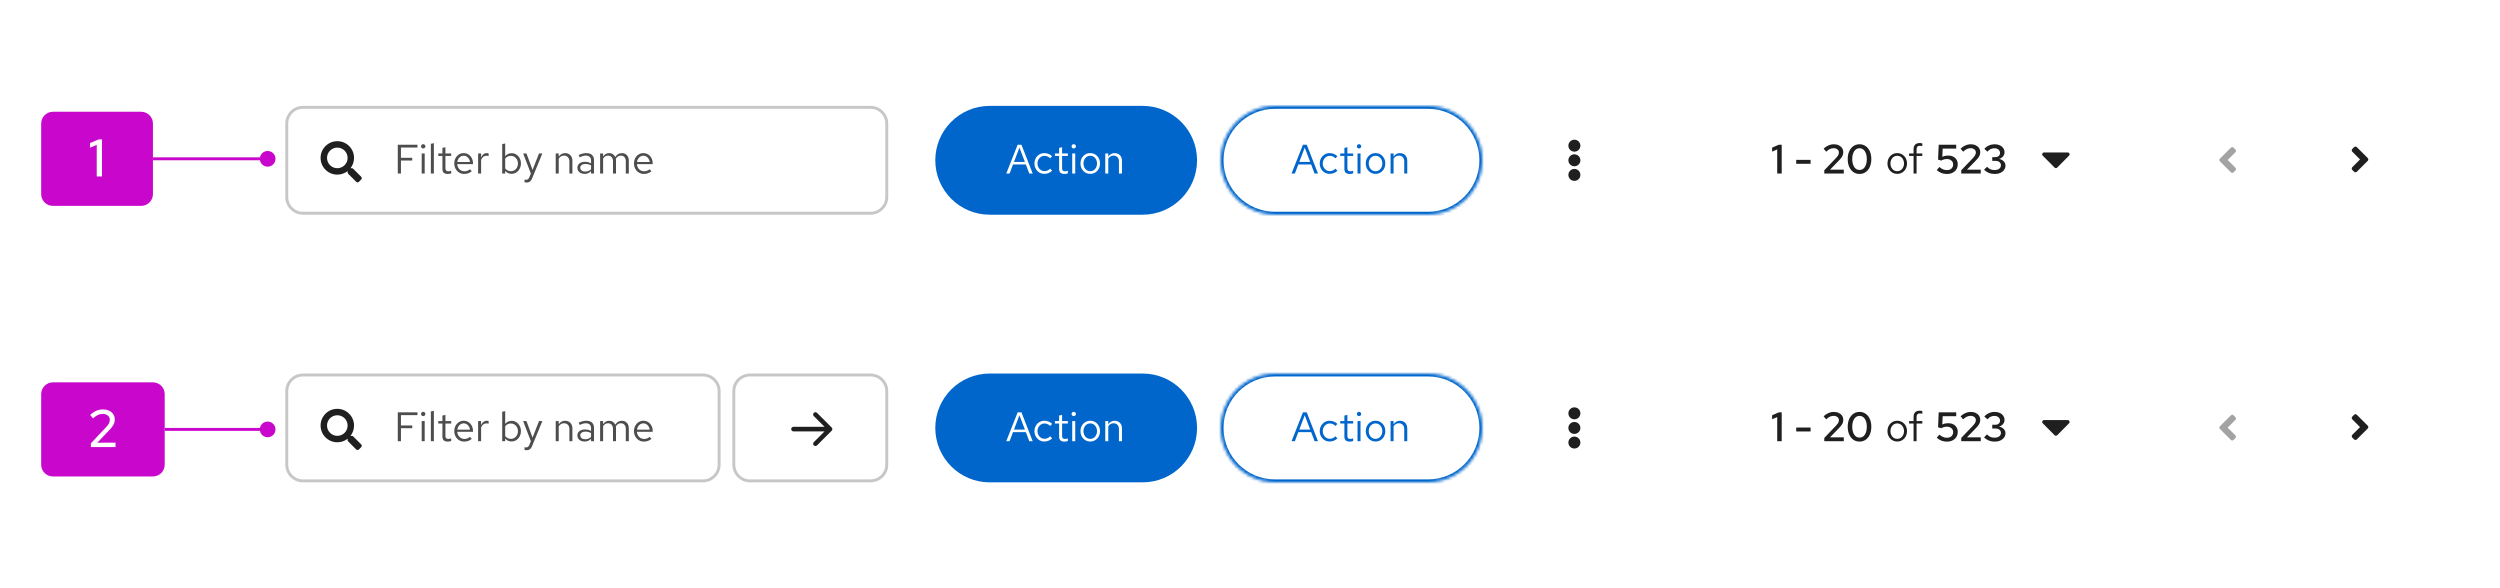 <svg width="850" height="200" viewBox="0 0 850 200" fill="none" xmlns="http://www.w3.org/2000/svg">
<rect width="850" height="200" fill="white"/>
<rect width="756" height="69" transform="translate(81 111)" fill="white"/>
<g clip-path="url(#clip0_126_26354)">
<path d="M97.5 133C97.5 129.962 99.962 127.5 103 127.5H239C242.038 127.5 244.5 129.962 244.5 133V158C244.5 161.038 242.038 163.5 239 163.5H103C99.962 163.5 97.5 161.038 97.5 158V133Z" fill="white"/>
<path d="M97.5 133C97.5 129.962 99.962 127.5 103 127.5H239C242.038 127.5 244.5 129.962 244.5 133V158C244.5 161.038 242.038 163.5 239 163.5H103C99.962 163.5 97.5 161.038 97.5 158V133Z" stroke="#C7C7C7"/>
<path fill-rule="evenodd" clip-rule="evenodd" d="M122.032 152.809L122.806 152.035C123.063 151.778 123.063 151.362 122.809 151.105L120.082 148.379C119.959 148.256 119.793 148.187 119.618 148.187H119.172C119.927 147.222 120.375 146.008 120.375 144.687C120.375 141.546 117.829 139 114.687 139C111.546 139 109 141.546 109 144.687C109 147.829 111.546 150.375 114.687 150.375C116.008 150.375 117.222 149.927 118.187 149.172V149.618C118.187 149.793 118.256 149.959 118.379 150.082L121.105 152.809C121.362 153.066 121.778 153.066 122.032 152.809ZM114.687 148.187C112.754 148.187 111.187 146.623 111.187 144.687C111.187 142.754 112.752 141.187 114.687 141.187C116.621 141.187 118.187 142.752 118.187 144.687C118.187 146.621 116.623 148.187 114.687 148.187Z" fill="#1F1F1F"/>
<path d="M135.246 150V140.2H141.938V141.152H136.324V144.652H140.16V145.59H136.324V150H135.246ZM143.376 150V143.168H144.398V150H143.376ZM143.894 141.474C143.689 141.474 143.511 141.404 143.362 141.264C143.222 141.115 143.152 140.942 143.152 140.746C143.152 140.55 143.222 140.382 143.362 140.242C143.511 140.093 143.689 140.018 143.894 140.018C144.099 140.018 144.272 140.093 144.412 140.242C144.561 140.382 144.636 140.55 144.636 140.746C144.636 140.942 144.561 141.115 144.412 141.264C144.272 141.404 144.099 141.474 143.894 141.474ZM146.493 150V139.892L147.515 139.682V150H146.493ZM152.215 150.14C151.627 150.14 151.179 150 150.871 149.72C150.572 149.431 150.423 149.015 150.423 148.474V144.008H149.009V143.168H150.423V141.292L151.445 141.054V143.168H153.405V144.008H151.445V148.208C151.445 148.572 151.519 148.833 151.669 148.992C151.827 149.151 152.084 149.23 152.439 149.23C152.616 149.23 152.775 149.216 152.915 149.188C153.055 149.16 153.218 149.113 153.405 149.048V149.958C153.218 150.023 153.022 150.07 152.817 150.098C152.611 150.126 152.411 150.14 152.215 150.14ZM157.845 150.14C157.21 150.14 156.636 149.986 156.123 149.678C155.61 149.361 155.204 148.936 154.905 148.404C154.606 147.863 154.457 147.256 154.457 146.584C154.457 145.912 154.597 145.31 154.877 144.778C155.166 144.246 155.554 143.826 156.039 143.518C156.524 143.21 157.066 143.056 157.663 143.056C158.27 143.056 158.806 143.21 159.273 143.518C159.749 143.817 160.122 144.227 160.393 144.75C160.673 145.263 160.813 145.847 160.813 146.5V146.808H155.451C155.488 147.275 155.614 147.695 155.829 148.068C156.053 148.432 156.342 148.721 156.697 148.936C157.061 149.141 157.458 149.244 157.887 149.244C158.242 149.244 158.582 149.183 158.909 149.062C159.245 148.931 159.53 148.759 159.763 148.544L160.407 149.23C160.015 149.538 159.609 149.767 159.189 149.916C158.769 150.065 158.321 150.14 157.845 150.14ZM155.479 146.08H159.805C159.758 145.669 159.632 145.305 159.427 144.988C159.231 144.661 158.979 144.405 158.671 144.218C158.372 144.031 158.036 143.938 157.663 143.938C157.29 143.938 156.949 144.031 156.641 144.218C156.333 144.395 156.076 144.647 155.871 144.974C155.675 145.291 155.544 145.66 155.479 146.08ZM162.558 150V143.168H163.58V144.568C163.757 144.092 164.009 143.723 164.336 143.462C164.672 143.191 165.054 143.056 165.484 143.056C165.605 143.056 165.717 143.065 165.82 143.084C165.922 143.093 166.025 143.117 166.128 143.154V144.078C166.016 144.041 165.894 144.013 165.764 143.994C165.642 143.966 165.526 143.952 165.414 143.952C164.994 143.952 164.625 144.073 164.308 144.316C164 144.559 163.757 144.899 163.58 145.338V150H162.558ZM170.747 150V139.99L171.769 139.78V144.106C172.031 143.779 172.348 143.527 172.721 143.35C173.095 143.173 173.51 143.084 173.967 143.084C174.565 143.084 175.097 143.243 175.563 143.56C176.039 143.868 176.417 144.288 176.697 144.82C176.977 145.343 177.117 145.931 177.117 146.584C177.117 147.237 176.973 147.83 176.683 148.362C176.403 148.894 176.021 149.319 175.535 149.636C175.059 149.944 174.518 150.098 173.911 150.098C173.482 150.098 173.081 150.014 172.707 149.846C172.343 149.669 172.026 149.421 171.755 149.104V150H170.747ZM173.715 149.216C174.173 149.216 174.579 149.104 174.933 148.88C175.297 148.647 175.582 148.334 175.787 147.942C176.002 147.541 176.109 147.093 176.109 146.598C176.109 146.094 176.002 145.646 175.787 145.254C175.582 144.862 175.297 144.554 174.933 144.33C174.579 144.097 174.173 143.98 173.715 143.98C173.314 143.98 172.941 144.064 172.595 144.232C172.259 144.391 171.984 144.619 171.769 144.918V148.264C171.993 148.563 172.273 148.796 172.609 148.964C172.955 149.132 173.323 149.216 173.715 149.216ZM178.998 153.066C178.784 153.066 178.564 153.033 178.34 152.968V152.058C178.434 152.077 178.532 152.091 178.634 152.1C178.737 152.109 178.826 152.114 178.9 152.114C179.162 152.114 179.376 152.044 179.544 151.904C179.722 151.764 179.871 151.545 179.992 151.246L180.496 150L177.864 143.168H178.998L181.07 148.782L183.268 143.168H184.402L180.958 151.554C180.809 151.918 180.646 152.212 180.468 152.436C180.291 152.66 180.086 152.819 179.852 152.912C179.619 153.015 179.334 153.066 178.998 153.066ZM188.945 150V143.168H189.967V144.274C190.228 143.863 190.541 143.56 190.905 143.364C191.269 143.159 191.679 143.056 192.137 143.056C192.631 143.056 193.061 143.163 193.425 143.378C193.798 143.583 194.087 143.877 194.293 144.26C194.507 144.633 194.615 145.072 194.615 145.576V150H193.593V145.87C193.593 145.263 193.425 144.787 193.089 144.442C192.762 144.087 192.319 143.91 191.759 143.91C191.385 143.91 191.045 143.999 190.737 144.176C190.429 144.353 190.172 144.615 189.967 144.96V150H188.945ZM198.783 150.126C198.298 150.126 197.868 150.037 197.495 149.86C197.122 149.683 196.828 149.44 196.613 149.132C196.408 148.815 196.305 148.451 196.305 148.04C196.305 147.629 196.412 147.275 196.627 146.976C196.842 146.668 197.14 146.43 197.523 146.262C197.906 146.094 198.354 146.01 198.867 146.01C199.259 146.01 199.628 146.052 199.973 146.136C200.328 146.22 200.654 146.355 200.953 146.542V145.604C200.953 145.044 200.804 144.624 200.505 144.344C200.206 144.055 199.768 143.91 199.189 143.91C198.872 143.91 198.545 143.957 198.209 144.05C197.882 144.143 197.518 144.293 197.117 144.498L196.739 143.714C197.654 143.275 198.512 143.056 199.315 143.056C200.164 143.056 200.818 143.266 201.275 143.686C201.732 144.097 201.961 144.689 201.961 145.464V150H200.953V149.202C200.654 149.51 200.323 149.743 199.959 149.902C199.595 150.051 199.203 150.126 198.783 150.126ZM197.285 148.012C197.285 148.413 197.439 148.735 197.747 148.978C198.064 149.221 198.48 149.342 198.993 149.342C199.376 149.342 199.726 149.277 200.043 149.146C200.37 149.015 200.673 148.819 200.953 148.558V147.242C200.664 147.074 200.365 146.953 200.057 146.878C199.749 146.794 199.404 146.752 199.021 146.752C198.498 146.752 198.078 146.869 197.761 147.102C197.444 147.326 197.285 147.629 197.285 148.012ZM204.038 150V143.168H205.06V144.232C205.322 143.84 205.62 143.546 205.956 143.35C206.292 143.154 206.67 143.056 207.09 143.056C207.576 143.056 208 143.177 208.364 143.42C208.728 143.653 209.004 143.975 209.19 144.386C209.461 143.947 209.783 143.616 210.156 143.392C210.539 143.168 210.978 143.056 211.472 143.056C211.93 143.056 212.331 143.163 212.676 143.378C213.031 143.593 213.306 143.891 213.502 144.274C213.698 144.647 213.796 145.086 213.796 145.59V150H212.774V145.842C212.774 145.245 212.625 144.773 212.326 144.428C212.028 144.083 211.617 143.91 211.094 143.91C210.74 143.91 210.418 143.999 210.128 144.176C209.848 144.353 209.601 144.624 209.386 144.988C209.405 145.081 209.419 145.179 209.428 145.282C209.438 145.385 209.442 145.487 209.442 145.59V150H208.42V145.842C208.42 145.245 208.266 144.773 207.958 144.428C207.66 144.083 207.249 143.91 206.726 143.91C206.026 143.91 205.471 144.246 205.06 144.918V150H204.038ZM218.944 150.14C218.31 150.14 217.736 149.986 217.222 149.678C216.709 149.361 216.303 148.936 216.004 148.404C215.706 147.863 215.556 147.256 215.556 146.584C215.556 145.912 215.696 145.31 215.976 144.778C216.266 144.246 216.653 143.826 217.138 143.518C217.624 143.21 218.165 143.056 218.762 143.056C219.369 143.056 219.906 143.21 220.372 143.518C220.848 143.817 221.222 144.227 221.492 144.75C221.772 145.263 221.912 145.847 221.912 146.5V146.808H216.55C216.588 147.275 216.714 147.695 216.928 148.068C217.152 148.432 217.442 148.721 217.796 148.936C218.16 149.141 218.557 149.244 218.986 149.244C219.341 149.244 219.682 149.183 220.008 149.062C220.344 148.931 220.629 148.759 220.862 148.544L221.506 149.23C221.114 149.538 220.708 149.767 220.288 149.916C219.868 150.065 219.42 150.14 218.944 150.14ZM216.578 146.08H220.904C220.858 145.669 220.732 145.305 220.526 144.988C220.33 144.661 220.078 144.405 219.77 144.218C219.472 144.031 219.136 143.938 218.762 143.938C218.389 143.938 218.048 144.031 217.74 144.218C217.432 144.395 217.176 144.647 216.97 144.974C216.774 145.291 216.644 145.66 216.578 146.08Z" fill="#4D4D4D"/>
<path d="M249.5 133C249.5 129.962 251.962 127.5 255 127.5H296C299.038 127.5 301.5 129.962 301.5 133V158C301.5 161.038 299.038 163.5 296 163.5H255C251.962 163.5 249.5 161.038 249.5 158V133Z" fill="white"/>
<path d="M249.5 133C249.5 129.962 251.962 127.5 255 127.5H296C299.038 127.5 301.5 129.962 301.5 133V158C301.5 161.038 299.038 163.5 296 163.5H255C251.962 163.5 249.5 161.038 249.5 158V133Z" stroke="#C7C7C7"/>
<path fill-rule="evenodd" clip-rule="evenodd" d="M282.767 145.353L277.792 140.378C277.597 140.183 277.312 140.107 277.045 140.178C276.778 140.25 276.569 140.458 276.498 140.725C276.426 140.992 276.502 141.277 276.698 141.473L280.342 145.117H269.783C269.576 145.117 269.376 145.199 269.229 145.346C269.083 145.493 269 145.692 269 145.9C269.007 146.328 269.356 146.671 269.783 146.671H280.342L276.698 150.327C276.549 150.47 276.465 150.668 276.465 150.875C276.465 151.081 276.549 151.279 276.698 151.422C277.002 151.719 277.488 151.719 277.792 151.422L282.767 146.447C282.916 146.304 283 146.107 283 145.9C283 145.694 282.916 145.496 282.767 145.353Z" fill="#1F1F1F"/>
</g>
<path d="M318 145.5C318 135.283 326.283 127 336.5 127H388.5C398.717 127 407 135.283 407 145.5C407 155.717 398.717 164 388.5 164H336.5C326.283 164 318 155.717 318 145.5Z" fill="#0066CC"/>
<path d="M342.126 150L346.004 140.2H347.292L351.114 150H349.952L348.79 146.92H344.422L343.26 150H342.126ZM344.758 146.066H348.468L346.606 141.18L344.758 146.066ZM355.085 150.112C354.45 150.112 353.876 149.958 353.363 149.65C352.859 149.333 352.457 148.908 352.159 148.376C351.86 147.835 351.711 147.237 351.711 146.584C351.711 145.921 351.86 145.324 352.159 144.792C352.457 144.26 352.859 143.84 353.363 143.532C353.876 143.215 354.45 143.056 355.085 143.056C355.589 143.056 356.069 143.149 356.527 143.336C356.984 143.523 357.381 143.784 357.717 144.12L357.059 144.834C356.816 144.563 356.522 144.353 356.177 144.204C355.831 144.055 355.481 143.98 355.127 143.98C354.679 143.98 354.273 144.097 353.909 144.33C353.554 144.563 353.269 144.876 353.055 145.268C352.84 145.66 352.733 146.099 352.733 146.584C352.733 147.069 352.84 147.508 353.055 147.9C353.269 148.292 353.554 148.605 353.909 148.838C354.273 149.071 354.679 149.188 355.127 149.188C355.481 149.188 355.831 149.113 356.177 148.964C356.522 148.805 356.816 148.595 357.059 148.334L357.717 149.048C357.381 149.384 356.984 149.645 356.527 149.832C356.069 150.019 355.589 150.112 355.085 150.112ZM361.883 150.14C361.295 150.14 360.847 150 360.539 149.72C360.24 149.431 360.091 149.015 360.091 148.474V144.008H358.677V143.168H360.091V141.292L361.113 141.054V143.168H363.073V144.008H361.113V148.208C361.113 148.572 361.187 148.833 361.337 148.992C361.495 149.151 361.752 149.23 362.107 149.23C362.284 149.23 362.443 149.216 362.583 149.188C362.723 149.16 362.886 149.113 363.073 149.048V149.958C362.886 150.023 362.69 150.07 362.485 150.098C362.279 150.126 362.079 150.14 361.883 150.14ZM364.556 150V143.168H365.578V150H364.556ZM365.074 141.474C364.868 141.474 364.691 141.404 364.542 141.264C364.402 141.115 364.332 140.942 364.332 140.746C364.332 140.55 364.402 140.382 364.542 140.242C364.691 140.093 364.868 140.018 365.074 140.018C365.279 140.018 365.452 140.093 365.592 140.242C365.741 140.382 365.816 140.55 365.816 140.746C365.816 140.942 365.741 141.115 365.592 141.264C365.452 141.404 365.279 141.474 365.074 141.474ZM370.697 150.112C370.062 150.112 369.493 149.958 368.989 149.65C368.485 149.342 368.088 148.922 367.799 148.39C367.51 147.858 367.365 147.256 367.365 146.584C367.365 145.912 367.51 145.31 367.799 144.778C368.088 144.246 368.485 143.826 368.989 143.518C369.493 143.21 370.062 143.056 370.697 143.056C371.322 143.056 371.882 143.21 372.377 143.518C372.881 143.826 373.278 144.246 373.567 144.778C373.856 145.31 374.001 145.912 374.001 146.584C374.001 147.256 373.856 147.858 373.567 148.39C373.278 148.922 372.881 149.342 372.377 149.65C371.882 149.958 371.322 150.112 370.697 150.112ZM370.683 149.216C371.131 149.216 371.528 149.104 371.873 148.88C372.218 148.647 372.489 148.329 372.685 147.928C372.89 147.527 372.993 147.079 372.993 146.584C372.993 146.08 372.89 145.632 372.685 145.24C372.489 144.839 372.218 144.526 371.873 144.302C371.528 144.069 371.131 143.952 370.683 143.952C370.235 143.952 369.838 144.069 369.493 144.302C369.148 144.526 368.872 144.839 368.667 145.24C368.471 145.632 368.373 146.08 368.373 146.584C368.373 147.079 368.471 147.527 368.667 147.928C368.872 148.329 369.148 148.647 369.493 148.88C369.838 149.104 370.235 149.216 370.683 149.216ZM375.794 150V143.168H376.816V144.274C377.077 143.863 377.39 143.56 377.754 143.364C378.118 143.159 378.529 143.056 378.986 143.056C379.481 143.056 379.91 143.163 380.274 143.378C380.647 143.583 380.937 143.877 381.142 144.26C381.357 144.633 381.464 145.072 381.464 145.576V150H380.442V145.87C380.442 145.263 380.274 144.787 379.938 144.442C379.611 144.087 379.168 143.91 378.608 143.91C378.235 143.91 377.894 143.999 377.586 144.176C377.278 144.353 377.021 144.615 376.816 144.96V150H375.794Z" fill="white"/>
<mask id="path-8-inside-1_126_26354" fill="white">
<path d="M415 145.5C415 135.283 423.283 127 433.5 127H485.5C495.717 127 504 135.283 504 145.5C504 155.717 495.717 164 485.5 164H433.5C423.283 164 415 155.717 415 145.5Z"/>
</mask>
<path d="M433.5 128H485.5V126H433.5V128ZM485.5 163H433.5V165H485.5V163ZM433.5 163C423.835 163 416 155.165 416 145.5H414C414 156.27 422.73 165 433.5 165V163ZM503 145.5C503 155.165 495.165 163 485.5 163V165C496.27 165 505 156.27 505 145.5H503ZM485.5 128C495.165 128 503 135.835 503 145.5H505C505 134.73 496.27 126 485.5 126V128ZM433.5 126C422.73 126 414 134.73 414 145.5H416C416 135.835 423.835 128 433.5 128V126Z" fill="#0066CC" mask="url(#path-8-inside-1_126_26354)"/>
<path d="M439.126 150L443.004 140.2H444.292L448.114 150H446.952L445.79 146.92H441.422L440.26 150H439.126ZM441.758 146.066H445.468L443.606 141.18L441.758 146.066ZM452.085 150.112C451.45 150.112 450.876 149.958 450.363 149.65C449.859 149.333 449.457 148.908 449.159 148.376C448.86 147.835 448.711 147.237 448.711 146.584C448.711 145.921 448.86 145.324 449.159 144.792C449.457 144.26 449.859 143.84 450.363 143.532C450.876 143.215 451.45 143.056 452.085 143.056C452.589 143.056 453.069 143.149 453.527 143.336C453.984 143.523 454.381 143.784 454.717 144.12L454.059 144.834C453.816 144.563 453.522 144.353 453.177 144.204C452.831 144.055 452.481 143.98 452.127 143.98C451.679 143.98 451.273 144.097 450.909 144.33C450.554 144.563 450.269 144.876 450.055 145.268C449.84 145.66 449.733 146.099 449.733 146.584C449.733 147.069 449.84 147.508 450.055 147.9C450.269 148.292 450.554 148.605 450.909 148.838C451.273 149.071 451.679 149.188 452.127 149.188C452.481 149.188 452.831 149.113 453.177 148.964C453.522 148.805 453.816 148.595 454.059 148.334L454.717 149.048C454.381 149.384 453.984 149.645 453.527 149.832C453.069 150.019 452.589 150.112 452.085 150.112ZM458.883 150.14C458.295 150.14 457.847 150 457.539 149.72C457.24 149.431 457.091 149.015 457.091 148.474V144.008H455.677V143.168H457.091V141.292L458.113 141.054V143.168H460.073V144.008H458.113V148.208C458.113 148.572 458.187 148.833 458.337 148.992C458.495 149.151 458.752 149.23 459.107 149.23C459.284 149.23 459.443 149.216 459.583 149.188C459.723 149.16 459.886 149.113 460.073 149.048V149.958C459.886 150.023 459.69 150.07 459.485 150.098C459.279 150.126 459.079 150.14 458.883 150.14ZM461.556 150V143.168H462.578V150H461.556ZM462.074 141.474C461.868 141.474 461.691 141.404 461.542 141.264C461.402 141.115 461.332 140.942 461.332 140.746C461.332 140.55 461.402 140.382 461.542 140.242C461.691 140.093 461.868 140.018 462.074 140.018C462.279 140.018 462.452 140.093 462.592 140.242C462.741 140.382 462.816 140.55 462.816 140.746C462.816 140.942 462.741 141.115 462.592 141.264C462.452 141.404 462.279 141.474 462.074 141.474ZM467.697 150.112C467.062 150.112 466.493 149.958 465.989 149.65C465.485 149.342 465.088 148.922 464.799 148.39C464.51 147.858 464.365 147.256 464.365 146.584C464.365 145.912 464.51 145.31 464.799 144.778C465.088 144.246 465.485 143.826 465.989 143.518C466.493 143.21 467.062 143.056 467.697 143.056C468.322 143.056 468.882 143.21 469.377 143.518C469.881 143.826 470.278 144.246 470.567 144.778C470.856 145.31 471.001 145.912 471.001 146.584C471.001 147.256 470.856 147.858 470.567 148.39C470.278 148.922 469.881 149.342 469.377 149.65C468.882 149.958 468.322 150.112 467.697 150.112ZM467.683 149.216C468.131 149.216 468.528 149.104 468.873 148.88C469.218 148.647 469.489 148.329 469.685 147.928C469.89 147.527 469.993 147.079 469.993 146.584C469.993 146.08 469.89 145.632 469.685 145.24C469.489 144.839 469.218 144.526 468.873 144.302C468.528 144.069 468.131 143.952 467.683 143.952C467.235 143.952 466.838 144.069 466.493 144.302C466.148 144.526 465.872 144.839 465.667 145.24C465.471 145.632 465.373 146.08 465.373 146.584C465.373 147.079 465.471 147.527 465.667 147.928C465.872 148.329 466.148 148.647 466.493 148.88C466.838 149.104 467.235 149.216 467.683 149.216ZM472.794 150V143.168H473.816V144.274C474.077 143.863 474.39 143.56 474.754 143.364C475.118 143.159 475.529 143.056 475.986 143.056C476.481 143.056 476.91 143.163 477.274 143.378C477.647 143.583 477.937 143.877 478.142 144.26C478.357 144.633 478.464 145.072 478.464 145.576V150H477.442V145.87C477.442 145.263 477.274 144.787 476.938 144.442C476.611 144.087 476.168 143.91 475.608 143.91C475.235 143.91 474.894 143.999 474.586 144.176C474.278 144.353 474.021 144.615 473.816 144.96V150H472.794Z" fill="#0066CC"/>
<path fill-rule="evenodd" clip-rule="evenodd" d="M535.292 142.565C536.42 142.565 537.333 141.656 537.333 140.532C537.333 139.409 536.42 138.5 535.292 138.5C534.163 138.5 533.25 139.409 533.25 140.532C533.25 141.656 534.163 142.565 535.292 142.565ZM535.292 147.532C536.42 147.532 537.333 146.623 537.333 145.5C537.333 144.377 536.42 143.468 535.292 143.468C534.163 143.468 533.25 144.377 533.25 145.5C533.25 146.623 534.163 147.532 535.292 147.532ZM535.292 152.5C536.42 152.5 537.333 151.591 537.333 150.468C537.333 149.344 536.42 148.435 535.292 148.435C534.163 148.435 533.25 149.344 533.25 150.468C533.25 151.591 534.163 152.5 535.292 152.5Z" fill="#1F1F1F"/>
<path d="M604.254 150V141.81L602.518 142.552V141.194L604.814 140.2H605.78V150H604.254ZM610.714 146.696V145.352H615.6V146.696H610.714ZM620.255 150V148.894L624.273 144.694C624.516 144.442 624.702 144.213 624.833 144.008C624.973 143.803 625.071 143.607 625.127 143.42C625.192 143.224 625.225 143.023 625.225 142.818C625.225 142.407 625.057 142.067 624.721 141.796C624.385 141.525 623.96 141.39 623.447 141.39C622.999 141.39 622.579 141.479 622.187 141.656C621.795 141.833 621.366 142.141 620.899 142.58L620.031 141.53C620.572 141.035 621.128 140.667 621.697 140.424C622.266 140.172 622.859 140.046 623.475 140.046C624.119 140.046 624.684 140.163 625.169 140.396C625.654 140.62 626.032 140.933 626.303 141.334C626.574 141.735 626.709 142.202 626.709 142.734C626.709 143.051 626.667 143.35 626.583 143.63C626.499 143.91 626.354 144.195 626.149 144.484C625.953 144.773 625.678 145.105 625.323 145.478L622.201 148.698L626.891 148.684V150H620.255ZM632.243 150.14C631.45 150.14 630.75 149.93 630.143 149.51C629.546 149.081 629.075 148.488 628.729 147.732C628.393 146.967 628.225 146.089 628.225 145.1C628.225 144.092 628.393 143.21 628.729 142.454C629.075 141.698 629.546 141.11 630.143 140.69C630.75 140.261 631.45 140.046 632.243 140.046C633.037 140.046 633.732 140.261 634.329 140.69C634.936 141.11 635.407 141.698 635.743 142.454C636.079 143.21 636.247 144.092 636.247 145.1C636.247 146.089 636.079 146.967 635.743 147.732C635.407 148.488 634.936 149.081 634.329 149.51C633.732 149.93 633.037 150.14 632.243 150.14ZM632.243 148.782C632.747 148.782 633.181 148.633 633.545 148.334C633.919 148.026 634.208 147.597 634.413 147.046C634.619 146.495 634.721 145.847 634.721 145.1C634.721 144.344 634.619 143.691 634.413 143.14C634.208 142.589 633.919 142.165 633.545 141.866C633.181 141.558 632.747 141.404 632.243 141.404C631.739 141.404 631.301 141.558 630.927 141.866C630.563 142.165 630.274 142.589 630.059 143.14C629.854 143.691 629.751 144.344 629.751 145.1C629.751 145.847 629.854 146.495 630.059 147.046C630.274 147.597 630.563 148.026 630.927 148.334C631.301 148.633 631.739 148.782 632.243 148.782Z" fill="#1F1F1F"/>
<path d="M645.074 150.112C644.439 150.112 643.87 149.958 643.366 149.65C642.862 149.342 642.465 148.922 642.176 148.39C641.887 147.858 641.742 147.256 641.742 146.584C641.742 145.912 641.887 145.31 642.176 144.778C642.465 144.246 642.862 143.826 643.366 143.518C643.87 143.21 644.439 143.056 645.074 143.056C645.699 143.056 646.259 143.21 646.754 143.518C647.258 143.826 647.655 144.246 647.944 144.778C648.233 145.31 648.378 145.912 648.378 146.584C648.378 147.256 648.233 147.858 647.944 148.39C647.655 148.922 647.258 149.342 646.754 149.65C646.259 149.958 645.699 150.112 645.074 150.112ZM645.06 149.216C645.508 149.216 645.905 149.104 646.25 148.88C646.595 148.647 646.866 148.329 647.062 147.928C647.267 147.527 647.37 147.079 647.37 146.584C647.37 146.08 647.267 145.632 647.062 145.24C646.866 144.839 646.595 144.526 646.25 144.302C645.905 144.069 645.508 143.952 645.06 143.952C644.612 143.952 644.215 144.069 643.87 144.302C643.525 144.526 643.249 144.839 643.044 145.24C642.848 145.632 642.75 146.08 642.75 146.584C642.75 147.079 642.848 147.527 643.044 147.928C643.249 148.329 643.525 148.647 643.87 148.88C644.215 149.104 644.612 149.216 645.06 149.216ZM650.615 150V144.008H649.089V143.168H650.615V141.74C650.615 141.068 650.793 140.55 651.147 140.186C651.502 139.822 652.006 139.64 652.659 139.64C652.846 139.64 653.014 139.649 653.163 139.668C653.322 139.687 653.462 139.719 653.583 139.766V140.69C653.434 140.643 653.299 140.611 653.177 140.592C653.056 140.573 652.916 140.564 652.757 140.564C652.365 140.564 652.081 140.662 651.903 140.858C651.726 141.045 651.637 141.343 651.637 141.754V143.168H653.583V144.008H651.637V150H650.615Z" fill="#1F1F1F"/>
<path d="M661.934 150.154C660.609 150.154 659.461 149.711 658.49 148.824L659.414 147.774C659.834 148.147 660.245 148.418 660.646 148.586C661.057 148.754 661.505 148.838 661.99 148.838C662.41 148.838 662.774 148.759 663.082 148.6C663.399 148.441 663.642 148.217 663.81 147.928C663.987 147.629 664.076 147.293 664.076 146.92C664.076 146.369 663.875 145.926 663.474 145.59C663.082 145.245 662.573 145.072 661.948 145.072C661.621 145.072 661.299 145.114 660.982 145.198C660.674 145.282 660.352 145.413 660.016 145.59L658.938 145.268L659.162 140.2H665.112V141.516H660.506L660.38 144.33C660.735 144.153 661.071 144.036 661.388 143.98C661.715 143.915 662.046 143.882 662.382 143.882C663.035 143.882 663.605 144.008 664.09 144.26C664.575 144.503 664.953 144.848 665.224 145.296C665.495 145.735 665.63 146.248 665.63 146.836C665.63 147.499 665.476 148.077 665.168 148.572C664.86 149.067 664.426 149.454 663.866 149.734C663.315 150.014 662.671 150.154 661.934 150.154ZM666.821 150V148.894L670.839 144.694C671.082 144.442 671.269 144.213 671.399 144.008C671.539 143.803 671.637 143.607 671.693 143.42C671.759 143.224 671.791 143.023 671.791 142.818C671.791 142.407 671.623 142.067 671.287 141.796C670.951 141.525 670.527 141.39 670.013 141.39C669.565 141.39 669.145 141.479 668.753 141.656C668.361 141.833 667.932 142.141 667.465 142.58L666.597 141.53C667.139 141.035 667.694 140.667 668.263 140.424C668.833 140.172 669.425 140.046 670.041 140.046C670.685 140.046 671.25 140.163 671.735 140.396C672.221 140.62 672.599 140.933 672.869 141.334C673.14 141.735 673.275 142.202 673.275 142.734C673.275 143.051 673.233 143.35 673.149 143.63C673.065 143.91 672.921 144.195 672.715 144.484C672.519 144.773 672.244 145.105 671.889 145.478L668.767 148.698L673.457 148.684V150H666.821ZM678.208 150.154C677.48 150.154 676.803 150.028 676.178 149.776C675.552 149.515 675.02 149.151 674.582 148.684L675.604 147.704C675.996 148.115 676.388 148.404 676.78 148.572C677.172 148.731 677.638 148.81 678.18 148.81C678.609 148.81 678.982 148.745 679.3 148.614C679.626 148.474 679.878 148.283 680.056 148.04C680.233 147.797 680.322 147.513 680.322 147.186C680.322 146.897 680.247 146.64 680.098 146.416C679.948 146.192 679.743 146.019 679.482 145.898C679.22 145.767 678.917 145.702 678.572 145.702H677.368V144.414H678.446C678.922 144.414 679.3 144.283 679.58 144.022C679.869 143.761 680.014 143.406 680.014 142.958C680.014 142.669 679.93 142.407 679.762 142.174C679.603 141.931 679.384 141.745 679.104 141.614C678.824 141.474 678.506 141.404 678.152 141.404C677.657 141.404 677.223 141.493 676.85 141.67C676.486 141.838 676.108 142.137 675.716 142.566L674.68 141.6C675.128 141.096 675.655 140.713 676.262 140.452C676.878 140.181 677.522 140.046 678.194 140.046C678.847 140.046 679.426 140.163 679.93 140.396C680.434 140.629 680.826 140.956 681.106 141.376C681.395 141.787 681.54 142.258 681.54 142.79C681.54 143.313 681.367 143.779 681.022 144.19C680.686 144.591 680.242 144.871 679.692 145.03C680.345 145.17 680.868 145.445 681.26 145.856C681.661 146.257 681.862 146.733 681.862 147.284C681.862 147.835 681.703 148.329 681.386 148.768C681.068 149.197 680.634 149.538 680.084 149.79C679.542 150.033 678.917 150.154 678.208 150.154Z" fill="#1F1F1F"/>
<path fill-rule="evenodd" clip-rule="evenodd" d="M699.444 147.982L703.481 143.912C703.877 143.513 703.597 142.833 703.039 142.833H694.961C694.403 142.833 694.123 143.513 694.519 143.912L698.556 147.982C698.801 148.228 699.199 148.228 699.444 147.982Z" fill="#1F1F1F"/>
<path fill-rule="evenodd" clip-rule="evenodd" d="M759.424 149.581L760.042 148.96C760.299 148.706 760.299 148.29 760.042 148.033L757.406 145.397L760.039 142.759C760.296 142.504 760.296 142.089 760.039 141.832L759.421 141.214C759.167 140.957 758.752 140.957 758.494 141.214L754.776 144.932C754.519 145.189 754.519 145.605 754.778 145.862L758.497 149.581C758.752 149.838 759.167 149.838 759.424 149.581Z" fill="#A3A3A3"/>
<path fill-rule="evenodd" clip-rule="evenodd" d="M801.321 149.393L805.04 145.675C805.297 145.417 805.297 145.002 805.037 144.745L801.318 141.026C801.064 140.769 800.648 140.769 800.391 141.026L799.776 141.65C799.519 141.904 799.519 142.319 799.776 142.577L802.412 145.212L799.776 147.848C799.519 148.103 799.519 148.518 799.776 148.775L800.394 149.393C800.648 149.65 801.064 149.65 801.321 149.393Z" fill="#1F1F1F"/>
<rect width="756" height="69" transform="translate(81 20)" fill="white"/>
<path d="M97.5 42C97.5 38.962 99.962 36.5 103 36.5H296C299.038 36.5 301.5 38.962 301.5 42V67C301.5 70.038 299.038 72.5 296 72.5H103C99.962 72.5 97.5 70.038 97.5 67V42Z" fill="white"/>
<path d="M97.5 42C97.5 38.962 99.962 36.5 103 36.5H296C299.038 36.5 301.5 38.962 301.5 42V67C301.5 70.038 299.038 72.5 296 72.5H103C99.962 72.5 97.5 70.038 97.5 67V42Z" stroke="#C7C7C7"/>
<path fill-rule="evenodd" clip-rule="evenodd" d="M122.032 61.809L122.806 61.035C123.063 60.778 123.063 60.362 122.809 60.105L120.082 57.379C119.959 57.256 119.793 57.188 119.618 57.188H119.172C119.927 56.222 120.375 55.008 120.375 53.688C120.375 50.546 117.829 48 114.687 48C111.546 48 109 50.546 109 53.688C109 56.829 111.546 59.375 114.687 59.375C116.008 59.375 117.222 58.926 118.187 58.172V58.617C118.187 58.793 118.256 58.959 118.379 59.082L121.105 61.809C121.362 62.066 121.778 62.066 122.032 61.809ZM114.687 57.188C112.754 57.188 111.187 55.623 111.187 53.688C111.187 51.754 112.752 50.188 114.687 50.188C116.621 50.188 118.187 51.752 118.187 53.688C118.187 55.621 116.623 57.188 114.687 57.188Z" fill="#1F1F1F"/>
<path d="M135.246 59V49.2H141.938V50.152H136.324V53.652H140.16V54.59H136.324V59H135.246ZM143.376 59V52.168H144.398V59H143.376ZM143.894 50.474C143.689 50.474 143.511 50.404 143.362 50.264C143.222 50.115 143.152 49.942 143.152 49.746C143.152 49.55 143.222 49.382 143.362 49.242C143.511 49.093 143.689 49.018 143.894 49.018C144.099 49.018 144.272 49.093 144.412 49.242C144.561 49.382 144.636 49.55 144.636 49.746C144.636 49.942 144.561 50.115 144.412 50.264C144.272 50.404 144.099 50.474 143.894 50.474ZM146.493 59V48.892L147.515 48.682V59H146.493ZM152.215 59.14C151.627 59.14 151.179 59 150.871 58.72C150.572 58.431 150.423 58.015 150.423 57.474V53.008H149.009V52.168H150.423V50.292L151.445 50.054V52.168H153.405V53.008H151.445V57.208C151.445 57.572 151.519 57.833 151.669 57.992C151.827 58.151 152.084 58.23 152.439 58.23C152.616 58.23 152.775 58.216 152.915 58.188C153.055 58.16 153.218 58.113 153.405 58.048V58.958C153.218 59.023 153.022 59.07 152.817 59.098C152.611 59.126 152.411 59.14 152.215 59.14ZM157.845 59.14C157.21 59.14 156.636 58.986 156.123 58.678C155.61 58.361 155.204 57.936 154.905 57.404C154.606 56.863 154.457 56.256 154.457 55.584C154.457 54.912 154.597 54.31 154.877 53.778C155.166 53.246 155.554 52.826 156.039 52.518C156.524 52.21 157.066 52.056 157.663 52.056C158.27 52.056 158.806 52.21 159.273 52.518C159.749 52.817 160.122 53.227 160.393 53.75C160.673 54.263 160.813 54.847 160.813 55.5V55.808H155.451C155.488 56.275 155.614 56.695 155.829 57.068C156.053 57.432 156.342 57.721 156.697 57.936C157.061 58.141 157.458 58.244 157.887 58.244C158.242 58.244 158.582 58.183 158.909 58.062C159.245 57.931 159.53 57.759 159.763 57.544L160.407 58.23C160.015 58.538 159.609 58.767 159.189 58.916C158.769 59.065 158.321 59.14 157.845 59.14ZM155.479 55.08H159.805C159.758 54.669 159.632 54.305 159.427 53.988C159.231 53.661 158.979 53.405 158.671 53.218C158.372 53.031 158.036 52.938 157.663 52.938C157.29 52.938 156.949 53.031 156.641 53.218C156.333 53.395 156.076 53.647 155.871 53.974C155.675 54.291 155.544 54.66 155.479 55.08ZM162.558 59V52.168H163.58V53.568C163.757 53.092 164.009 52.723 164.336 52.462C164.672 52.191 165.054 52.056 165.484 52.056C165.605 52.056 165.717 52.065 165.82 52.084C165.922 52.093 166.025 52.117 166.128 52.154V53.078C166.016 53.041 165.894 53.013 165.764 52.994C165.642 52.966 165.526 52.952 165.414 52.952C164.994 52.952 164.625 53.073 164.308 53.316C164 53.559 163.757 53.899 163.58 54.338V59H162.558ZM170.747 59V48.99L171.769 48.78V53.106C172.031 52.779 172.348 52.527 172.721 52.35C173.095 52.173 173.51 52.084 173.967 52.084C174.565 52.084 175.097 52.243 175.563 52.56C176.039 52.868 176.417 53.288 176.697 53.82C176.977 54.343 177.117 54.931 177.117 55.584C177.117 56.237 176.973 56.83 176.683 57.362C176.403 57.894 176.021 58.319 175.535 58.636C175.059 58.944 174.518 59.098 173.911 59.098C173.482 59.098 173.081 59.014 172.707 58.846C172.343 58.669 172.026 58.421 171.755 58.104V59H170.747ZM173.715 58.216C174.173 58.216 174.579 58.104 174.933 57.88C175.297 57.647 175.582 57.334 175.787 56.942C176.002 56.541 176.109 56.093 176.109 55.598C176.109 55.094 176.002 54.646 175.787 54.254C175.582 53.862 175.297 53.554 174.933 53.33C174.579 53.097 174.173 52.98 173.715 52.98C173.314 52.98 172.941 53.064 172.595 53.232C172.259 53.391 171.984 53.619 171.769 53.918V57.264C171.993 57.563 172.273 57.796 172.609 57.964C172.955 58.132 173.323 58.216 173.715 58.216ZM178.998 62.066C178.784 62.066 178.564 62.033 178.34 61.968V61.058C178.434 61.077 178.532 61.091 178.634 61.1C178.737 61.109 178.826 61.114 178.9 61.114C179.162 61.114 179.376 61.044 179.544 60.904C179.722 60.764 179.871 60.545 179.992 60.246L180.496 59L177.864 52.168H178.998L181.07 57.782L183.268 52.168H184.402L180.958 60.554C180.809 60.918 180.646 61.212 180.468 61.436C180.291 61.66 180.086 61.819 179.852 61.912C179.619 62.015 179.334 62.066 178.998 62.066ZM188.945 59V52.168H189.967V53.274C190.228 52.863 190.541 52.56 190.905 52.364C191.269 52.159 191.679 52.056 192.137 52.056C192.631 52.056 193.061 52.163 193.425 52.378C193.798 52.583 194.087 52.877 194.293 53.26C194.507 53.633 194.615 54.072 194.615 54.576V59H193.593V54.87C193.593 54.263 193.425 53.787 193.089 53.442C192.762 53.087 192.319 52.91 191.759 52.91C191.385 52.91 191.045 52.999 190.737 53.176C190.429 53.353 190.172 53.615 189.967 53.96V59H188.945ZM198.783 59.126C198.298 59.126 197.868 59.037 197.495 58.86C197.122 58.683 196.828 58.44 196.613 58.132C196.408 57.815 196.305 57.451 196.305 57.04C196.305 56.629 196.412 56.275 196.627 55.976C196.842 55.668 197.14 55.43 197.523 55.262C197.906 55.094 198.354 55.01 198.867 55.01C199.259 55.01 199.628 55.052 199.973 55.136C200.328 55.22 200.654 55.355 200.953 55.542V54.604C200.953 54.044 200.804 53.624 200.505 53.344C200.206 53.055 199.768 52.91 199.189 52.91C198.872 52.91 198.545 52.957 198.209 53.05C197.882 53.143 197.518 53.293 197.117 53.498L196.739 52.714C197.654 52.275 198.512 52.056 199.315 52.056C200.164 52.056 200.818 52.266 201.275 52.686C201.732 53.097 201.961 53.689 201.961 54.464V59H200.953V58.202C200.654 58.51 200.323 58.743 199.959 58.902C199.595 59.051 199.203 59.126 198.783 59.126ZM197.285 57.012C197.285 57.413 197.439 57.735 197.747 57.978C198.064 58.221 198.48 58.342 198.993 58.342C199.376 58.342 199.726 58.277 200.043 58.146C200.37 58.015 200.673 57.819 200.953 57.558V56.242C200.664 56.074 200.365 55.953 200.057 55.878C199.749 55.794 199.404 55.752 199.021 55.752C198.498 55.752 198.078 55.869 197.761 56.102C197.444 56.326 197.285 56.629 197.285 57.012ZM204.038 59V52.168H205.06V53.232C205.322 52.84 205.62 52.546 205.956 52.35C206.292 52.154 206.67 52.056 207.09 52.056C207.576 52.056 208 52.177 208.364 52.42C208.728 52.653 209.004 52.975 209.19 53.386C209.461 52.947 209.783 52.616 210.156 52.392C210.539 52.168 210.978 52.056 211.472 52.056C211.93 52.056 212.331 52.163 212.676 52.378C213.031 52.593 213.306 52.891 213.502 53.274C213.698 53.647 213.796 54.086 213.796 54.59V59H212.774V54.842C212.774 54.245 212.625 53.773 212.326 53.428C212.028 53.083 211.617 52.91 211.094 52.91C210.74 52.91 210.418 52.999 210.128 53.176C209.848 53.353 209.601 53.624 209.386 53.988C209.405 54.081 209.419 54.179 209.428 54.282C209.438 54.385 209.442 54.487 209.442 54.59V59H208.42V54.842C208.42 54.245 208.266 53.773 207.958 53.428C207.66 53.083 207.249 52.91 206.726 52.91C206.026 52.91 205.471 53.246 205.06 53.918V59H204.038ZM218.944 59.14C218.31 59.14 217.736 58.986 217.222 58.678C216.709 58.361 216.303 57.936 216.004 57.404C215.706 56.863 215.556 56.256 215.556 55.584C215.556 54.912 215.696 54.31 215.976 53.778C216.266 53.246 216.653 52.826 217.138 52.518C217.624 52.21 218.165 52.056 218.762 52.056C219.369 52.056 219.906 52.21 220.372 52.518C220.848 52.817 221.222 53.227 221.492 53.75C221.772 54.263 221.912 54.847 221.912 55.5V55.808H216.55C216.588 56.275 216.714 56.695 216.928 57.068C217.152 57.432 217.442 57.721 217.796 57.936C218.16 58.141 218.557 58.244 218.986 58.244C219.341 58.244 219.682 58.183 220.008 58.062C220.344 57.931 220.629 57.759 220.862 57.544L221.506 58.23C221.114 58.538 220.708 58.767 220.288 58.916C219.868 59.065 219.42 59.14 218.944 59.14ZM216.578 55.08H220.904C220.858 54.669 220.732 54.305 220.526 53.988C220.33 53.661 220.078 53.405 219.77 53.218C219.472 53.031 219.136 52.938 218.762 52.938C218.389 52.938 218.048 53.031 217.74 53.218C217.432 53.395 217.176 53.647 216.97 53.974C216.774 54.291 216.644 54.66 216.578 55.08Z" fill="#4D4D4D"/>
<path d="M318 54.5C318 44.283 326.283 36 336.5 36H388.5C398.717 36 407 44.283 407 54.5C407 64.717 398.717 73 388.5 73H336.5C326.283 73 318 64.717 318 54.5Z" fill="#0066CC"/>
<path d="M342.126 59L346.004 49.2H347.292L351.114 59H349.952L348.79 55.92H344.422L343.26 59H342.126ZM344.758 55.066H348.468L346.606 50.18L344.758 55.066ZM355.085 59.112C354.45 59.112 353.876 58.958 353.363 58.65C352.859 58.333 352.457 57.908 352.159 57.376C351.86 56.835 351.711 56.237 351.711 55.584C351.711 54.921 351.86 54.324 352.159 53.792C352.457 53.26 352.859 52.84 353.363 52.532C353.876 52.215 354.45 52.056 355.085 52.056C355.589 52.056 356.069 52.149 356.527 52.336C356.984 52.523 357.381 52.784 357.717 53.12L357.059 53.834C356.816 53.563 356.522 53.353 356.177 53.204C355.831 53.055 355.481 52.98 355.127 52.98C354.679 52.98 354.273 53.097 353.909 53.33C353.554 53.563 353.269 53.876 353.055 54.268C352.84 54.66 352.733 55.099 352.733 55.584C352.733 56.069 352.84 56.508 353.055 56.9C353.269 57.292 353.554 57.605 353.909 57.838C354.273 58.071 354.679 58.188 355.127 58.188C355.481 58.188 355.831 58.113 356.177 57.964C356.522 57.805 356.816 57.595 357.059 57.334L357.717 58.048C357.381 58.384 356.984 58.645 356.527 58.832C356.069 59.019 355.589 59.112 355.085 59.112ZM361.883 59.14C361.295 59.14 360.847 59 360.539 58.72C360.24 58.431 360.091 58.015 360.091 57.474V53.008H358.677V52.168H360.091V50.292L361.113 50.054V52.168H363.073V53.008H361.113V57.208C361.113 57.572 361.187 57.833 361.337 57.992C361.495 58.151 361.752 58.23 362.107 58.23C362.284 58.23 362.443 58.216 362.583 58.188C362.723 58.16 362.886 58.113 363.073 58.048V58.958C362.886 59.023 362.69 59.07 362.485 59.098C362.279 59.126 362.079 59.14 361.883 59.14ZM364.556 59V52.168H365.578V59H364.556ZM365.074 50.474C364.868 50.474 364.691 50.404 364.542 50.264C364.402 50.115 364.332 49.942 364.332 49.746C364.332 49.55 364.402 49.382 364.542 49.242C364.691 49.093 364.868 49.018 365.074 49.018C365.279 49.018 365.452 49.093 365.592 49.242C365.741 49.382 365.816 49.55 365.816 49.746C365.816 49.942 365.741 50.115 365.592 50.264C365.452 50.404 365.279 50.474 365.074 50.474ZM370.697 59.112C370.062 59.112 369.493 58.958 368.989 58.65C368.485 58.342 368.088 57.922 367.799 57.39C367.51 56.858 367.365 56.256 367.365 55.584C367.365 54.912 367.51 54.31 367.799 53.778C368.088 53.246 368.485 52.826 368.989 52.518C369.493 52.21 370.062 52.056 370.697 52.056C371.322 52.056 371.882 52.21 372.377 52.518C372.881 52.826 373.278 53.246 373.567 53.778C373.856 54.31 374.001 54.912 374.001 55.584C374.001 56.256 373.856 56.858 373.567 57.39C373.278 57.922 372.881 58.342 372.377 58.65C371.882 58.958 371.322 59.112 370.697 59.112ZM370.683 58.216C371.131 58.216 371.528 58.104 371.873 57.88C372.218 57.647 372.489 57.329 372.685 56.928C372.89 56.527 372.993 56.079 372.993 55.584C372.993 55.08 372.89 54.632 372.685 54.24C372.489 53.839 372.218 53.526 371.873 53.302C371.528 53.069 371.131 52.952 370.683 52.952C370.235 52.952 369.838 53.069 369.493 53.302C369.148 53.526 368.872 53.839 368.667 54.24C368.471 54.632 368.373 55.08 368.373 55.584C368.373 56.079 368.471 56.527 368.667 56.928C368.872 57.329 369.148 57.647 369.493 57.88C369.838 58.104 370.235 58.216 370.683 58.216ZM375.794 59V52.168H376.816V53.274C377.077 52.863 377.39 52.56 377.754 52.364C378.118 52.159 378.529 52.056 378.986 52.056C379.481 52.056 379.91 52.163 380.274 52.378C380.647 52.583 380.937 52.877 381.142 53.26C381.357 53.633 381.464 54.072 381.464 54.576V59H380.442V54.87C380.442 54.263 380.274 53.787 379.938 53.442C379.611 53.087 379.168 52.91 378.608 52.91C378.235 52.91 377.894 52.999 377.586 53.176C377.278 53.353 377.021 53.615 376.816 53.96V59H375.794Z" fill="white"/>
<mask id="path-27-inside-2_126_26354" fill="white">
<path d="M415 54.5C415 44.283 423.283 36 433.5 36H485.5C495.717 36 504 44.283 504 54.5C504 64.717 495.717 73 485.5 73H433.5C423.283 73 415 64.717 415 54.5Z"/>
</mask>
<path d="M433.5 37H485.5V35H433.5V37ZM485.5 72H433.5V74H485.5V72ZM433.5 72C423.835 72 416 64.165 416 54.5H414C414 65.27 422.73 74 433.5 74V72ZM503 54.5C503 64.165 495.165 72 485.5 72V74C496.27 74 505 65.27 505 54.5H503ZM485.5 37C495.165 37 503 44.835 503 54.5H505C505 43.73 496.27 35 485.5 35V37ZM433.5 35C422.73 35 414 43.73 414 54.5H416C416 44.835 423.835 37 433.5 37V35Z" fill="#0066CC" mask="url(#path-27-inside-2_126_26354)"/>
<path d="M439.126 59L443.004 49.2H444.292L448.114 59H446.952L445.79 55.92H441.422L440.26 59H439.126ZM441.758 55.066H445.468L443.606 50.18L441.758 55.066ZM452.085 59.112C451.45 59.112 450.876 58.958 450.363 58.65C449.859 58.333 449.457 57.908 449.159 57.376C448.86 56.835 448.711 56.237 448.711 55.584C448.711 54.921 448.86 54.324 449.159 53.792C449.457 53.26 449.859 52.84 450.363 52.532C450.876 52.215 451.45 52.056 452.085 52.056C452.589 52.056 453.069 52.149 453.527 52.336C453.984 52.523 454.381 52.784 454.717 53.12L454.059 53.834C453.816 53.563 453.522 53.353 453.177 53.204C452.831 53.055 452.481 52.98 452.127 52.98C451.679 52.98 451.273 53.097 450.909 53.33C450.554 53.563 450.269 53.876 450.055 54.268C449.84 54.66 449.733 55.099 449.733 55.584C449.733 56.069 449.84 56.508 450.055 56.9C450.269 57.292 450.554 57.605 450.909 57.838C451.273 58.071 451.679 58.188 452.127 58.188C452.481 58.188 452.831 58.113 453.177 57.964C453.522 57.805 453.816 57.595 454.059 57.334L454.717 58.048C454.381 58.384 453.984 58.645 453.527 58.832C453.069 59.019 452.589 59.112 452.085 59.112ZM458.883 59.14C458.295 59.14 457.847 59 457.539 58.72C457.24 58.431 457.091 58.015 457.091 57.474V53.008H455.677V52.168H457.091V50.292L458.113 50.054V52.168H460.073V53.008H458.113V57.208C458.113 57.572 458.187 57.833 458.337 57.992C458.495 58.151 458.752 58.23 459.107 58.23C459.284 58.23 459.443 58.216 459.583 58.188C459.723 58.16 459.886 58.113 460.073 58.048V58.958C459.886 59.023 459.69 59.07 459.485 59.098C459.279 59.126 459.079 59.14 458.883 59.14ZM461.556 59V52.168H462.578V59H461.556ZM462.074 50.474C461.868 50.474 461.691 50.404 461.542 50.264C461.402 50.115 461.332 49.942 461.332 49.746C461.332 49.55 461.402 49.382 461.542 49.242C461.691 49.093 461.868 49.018 462.074 49.018C462.279 49.018 462.452 49.093 462.592 49.242C462.741 49.382 462.816 49.55 462.816 49.746C462.816 49.942 462.741 50.115 462.592 50.264C462.452 50.404 462.279 50.474 462.074 50.474ZM467.697 59.112C467.062 59.112 466.493 58.958 465.989 58.65C465.485 58.342 465.088 57.922 464.799 57.39C464.51 56.858 464.365 56.256 464.365 55.584C464.365 54.912 464.51 54.31 464.799 53.778C465.088 53.246 465.485 52.826 465.989 52.518C466.493 52.21 467.062 52.056 467.697 52.056C468.322 52.056 468.882 52.21 469.377 52.518C469.881 52.826 470.278 53.246 470.567 53.778C470.856 54.31 471.001 54.912 471.001 55.584C471.001 56.256 470.856 56.858 470.567 57.39C470.278 57.922 469.881 58.342 469.377 58.65C468.882 58.958 468.322 59.112 467.697 59.112ZM467.683 58.216C468.131 58.216 468.528 58.104 468.873 57.88C469.218 57.647 469.489 57.329 469.685 56.928C469.89 56.527 469.993 56.079 469.993 55.584C469.993 55.08 469.89 54.632 469.685 54.24C469.489 53.839 469.218 53.526 468.873 53.302C468.528 53.069 468.131 52.952 467.683 52.952C467.235 52.952 466.838 53.069 466.493 53.302C466.148 53.526 465.872 53.839 465.667 54.24C465.471 54.632 465.373 55.08 465.373 55.584C465.373 56.079 465.471 56.527 465.667 56.928C465.872 57.329 466.148 57.647 466.493 57.88C466.838 58.104 467.235 58.216 467.683 58.216ZM472.794 59V52.168H473.816V53.274C474.077 52.863 474.39 52.56 474.754 52.364C475.118 52.159 475.529 52.056 475.986 52.056C476.481 52.056 476.91 52.163 477.274 52.378C477.647 52.583 477.937 52.877 478.142 53.26C478.357 53.633 478.464 54.072 478.464 54.576V59H477.442V54.87C477.442 54.263 477.274 53.787 476.938 53.442C476.611 53.087 476.168 52.91 475.608 52.91C475.235 52.91 474.894 52.999 474.586 53.176C474.278 53.353 474.021 53.615 473.816 53.96V59H472.794Z" fill="#0066CC"/>
<path fill-rule="evenodd" clip-rule="evenodd" d="M535.292 51.565C536.42 51.565 537.333 50.656 537.333 49.532C537.333 48.409 536.42 47.5 535.292 47.5C534.163 47.5 533.25 48.409 533.25 49.532C533.25 50.656 534.163 51.565 535.292 51.565ZM535.292 56.532C536.42 56.532 537.333 55.623 537.333 54.5C537.333 53.377 536.42 52.468 535.292 52.468C534.163 52.468 533.25 53.377 533.25 54.5C533.25 55.623 534.163 56.532 535.292 56.532ZM535.292 61.5C536.42 61.5 537.333 60.591 537.333 59.468C537.333 58.344 536.42 57.435 535.292 57.435C534.163 57.435 533.25 58.344 533.25 59.468C533.25 60.591 534.163 61.5 535.292 61.5Z" fill="#1F1F1F"/>
<path d="M604.254 59V50.81L602.518 51.552V50.194L604.814 49.2H605.78V59H604.254ZM610.714 55.696V54.352H615.6V55.696H610.714ZM620.255 59V57.894L624.273 53.694C624.516 53.442 624.702 53.213 624.833 53.008C624.973 52.803 625.071 52.607 625.127 52.42C625.192 52.224 625.225 52.023 625.225 51.818C625.225 51.407 625.057 51.067 624.721 50.796C624.385 50.525 623.96 50.39 623.447 50.39C622.999 50.39 622.579 50.479 622.187 50.656C621.795 50.833 621.366 51.141 620.899 51.58L620.031 50.53C620.572 50.035 621.128 49.667 621.697 49.424C622.266 49.172 622.859 49.046 623.475 49.046C624.119 49.046 624.684 49.163 625.169 49.396C625.654 49.62 626.032 49.933 626.303 50.334C626.574 50.735 626.709 51.202 626.709 51.734C626.709 52.051 626.667 52.35 626.583 52.63C626.499 52.91 626.354 53.195 626.149 53.484C625.953 53.773 625.678 54.105 625.323 54.478L622.201 57.698L626.891 57.684V59H620.255ZM632.243 59.14C631.45 59.14 630.75 58.93 630.143 58.51C629.546 58.081 629.075 57.488 628.729 56.732C628.393 55.967 628.225 55.089 628.225 54.1C628.225 53.092 628.393 52.21 628.729 51.454C629.075 50.698 629.546 50.11 630.143 49.69C630.75 49.261 631.45 49.046 632.243 49.046C633.037 49.046 633.732 49.261 634.329 49.69C634.936 50.11 635.407 50.698 635.743 51.454C636.079 52.21 636.247 53.092 636.247 54.1C636.247 55.089 636.079 55.967 635.743 56.732C635.407 57.488 634.936 58.081 634.329 58.51C633.732 58.93 633.037 59.14 632.243 59.14ZM632.243 57.782C632.747 57.782 633.181 57.633 633.545 57.334C633.919 57.026 634.208 56.597 634.413 56.046C634.619 55.495 634.721 54.847 634.721 54.1C634.721 53.344 634.619 52.691 634.413 52.14C634.208 51.589 633.919 51.165 633.545 50.866C633.181 50.558 632.747 50.404 632.243 50.404C631.739 50.404 631.301 50.558 630.927 50.866C630.563 51.165 630.274 51.589 630.059 52.14C629.854 52.691 629.751 53.344 629.751 54.1C629.751 54.847 629.854 55.495 630.059 56.046C630.274 56.597 630.563 57.026 630.927 57.334C631.301 57.633 631.739 57.782 632.243 57.782Z" fill="#1F1F1F"/>
<path d="M645.074 59.112C644.439 59.112 643.87 58.958 643.366 58.65C642.862 58.342 642.465 57.922 642.176 57.39C641.887 56.858 641.742 56.256 641.742 55.584C641.742 54.912 641.887 54.31 642.176 53.778C642.465 53.246 642.862 52.826 643.366 52.518C643.87 52.21 644.439 52.056 645.074 52.056C645.699 52.056 646.259 52.21 646.754 52.518C647.258 52.826 647.655 53.246 647.944 53.778C648.233 54.31 648.378 54.912 648.378 55.584C648.378 56.256 648.233 56.858 647.944 57.39C647.655 57.922 647.258 58.342 646.754 58.65C646.259 58.958 645.699 59.112 645.074 59.112ZM645.06 58.216C645.508 58.216 645.905 58.104 646.25 57.88C646.595 57.647 646.866 57.329 647.062 56.928C647.267 56.527 647.37 56.079 647.37 55.584C647.37 55.08 647.267 54.632 647.062 54.24C646.866 53.839 646.595 53.526 646.25 53.302C645.905 53.069 645.508 52.952 645.06 52.952C644.612 52.952 644.215 53.069 643.87 53.302C643.525 53.526 643.249 53.839 643.044 54.24C642.848 54.632 642.75 55.08 642.75 55.584C642.75 56.079 642.848 56.527 643.044 56.928C643.249 57.329 643.525 57.647 643.87 57.88C644.215 58.104 644.612 58.216 645.06 58.216ZM650.615 59V53.008H649.089V52.168H650.615V50.74C650.615 50.068 650.793 49.55 651.147 49.186C651.502 48.822 652.006 48.64 652.659 48.64C652.846 48.64 653.014 48.649 653.163 48.668C653.322 48.687 653.462 48.719 653.583 48.766V49.69C653.434 49.643 653.299 49.611 653.177 49.592C653.056 49.573 652.916 49.564 652.757 49.564C652.365 49.564 652.081 49.662 651.903 49.858C651.726 50.045 651.637 50.343 651.637 50.754V52.168H653.583V53.008H651.637V59H650.615Z" fill="#1F1F1F"/>
<path d="M661.934 59.154C660.609 59.154 659.461 58.711 658.49 57.824L659.414 56.774C659.834 57.147 660.245 57.418 660.646 57.586C661.057 57.754 661.505 57.838 661.99 57.838C662.41 57.838 662.774 57.759 663.082 57.6C663.399 57.441 663.642 57.217 663.81 56.928C663.987 56.629 664.076 56.293 664.076 55.92C664.076 55.369 663.875 54.926 663.474 54.59C663.082 54.245 662.573 54.072 661.948 54.072C661.621 54.072 661.299 54.114 660.982 54.198C660.674 54.282 660.352 54.413 660.016 54.59L658.938 54.268L659.162 49.2H665.112V50.516H660.506L660.38 53.33C660.735 53.153 661.071 53.036 661.388 52.98C661.715 52.915 662.046 52.882 662.382 52.882C663.035 52.882 663.605 53.008 664.09 53.26C664.575 53.503 664.953 53.848 665.224 54.296C665.495 54.735 665.63 55.248 665.63 55.836C665.63 56.499 665.476 57.077 665.168 57.572C664.86 58.067 664.426 58.454 663.866 58.734C663.315 59.014 662.671 59.154 661.934 59.154ZM666.821 59V57.894L670.839 53.694C671.082 53.442 671.269 53.213 671.399 53.008C671.539 52.803 671.637 52.607 671.693 52.42C671.759 52.224 671.791 52.023 671.791 51.818C671.791 51.407 671.623 51.067 671.287 50.796C670.951 50.525 670.527 50.39 670.013 50.39C669.565 50.39 669.145 50.479 668.753 50.656C668.361 50.833 667.932 51.141 667.465 51.58L666.597 50.53C667.139 50.035 667.694 49.667 668.263 49.424C668.833 49.172 669.425 49.046 670.041 49.046C670.685 49.046 671.25 49.163 671.735 49.396C672.221 49.62 672.599 49.933 672.869 50.334C673.14 50.735 673.275 51.202 673.275 51.734C673.275 52.051 673.233 52.35 673.149 52.63C673.065 52.91 672.921 53.195 672.715 53.484C672.519 53.773 672.244 54.105 671.889 54.478L668.767 57.698L673.457 57.684V59H666.821ZM678.208 59.154C677.48 59.154 676.803 59.028 676.178 58.776C675.552 58.515 675.02 58.151 674.582 57.684L675.604 56.704C675.996 57.115 676.388 57.404 676.78 57.572C677.172 57.731 677.638 57.81 678.18 57.81C678.609 57.81 678.982 57.745 679.3 57.614C679.626 57.474 679.878 57.283 680.056 57.04C680.233 56.797 680.322 56.513 680.322 56.186C680.322 55.897 680.247 55.64 680.098 55.416C679.948 55.192 679.743 55.019 679.482 54.898C679.22 54.767 678.917 54.702 678.572 54.702H677.368V53.414H678.446C678.922 53.414 679.3 53.283 679.58 53.022C679.869 52.761 680.014 52.406 680.014 51.958C680.014 51.669 679.93 51.407 679.762 51.174C679.603 50.931 679.384 50.745 679.104 50.614C678.824 50.474 678.506 50.404 678.152 50.404C677.657 50.404 677.223 50.493 676.85 50.67C676.486 50.838 676.108 51.137 675.716 51.566L674.68 50.6C675.128 50.096 675.655 49.713 676.262 49.452C676.878 49.181 677.522 49.046 678.194 49.046C678.847 49.046 679.426 49.163 679.93 49.396C680.434 49.629 680.826 49.956 681.106 50.376C681.395 50.787 681.54 51.258 681.54 51.79C681.54 52.313 681.367 52.779 681.022 53.19C680.686 53.591 680.242 53.871 679.692 54.03C680.345 54.17 680.868 54.445 681.26 54.856C681.661 55.257 681.862 55.733 681.862 56.284C681.862 56.835 681.703 57.329 681.386 57.768C681.068 58.197 680.634 58.538 680.084 58.79C679.542 59.033 678.917 59.154 678.208 59.154Z" fill="#1F1F1F"/>
<path fill-rule="evenodd" clip-rule="evenodd" d="M699.444 56.982L703.481 52.912C703.877 52.513 703.597 51.833 703.039 51.833H694.961C694.403 51.833 694.123 52.513 694.519 52.912L698.556 56.982C698.801 57.228 699.199 57.228 699.444 56.982Z" fill="#1F1F1F"/>
<path fill-rule="evenodd" clip-rule="evenodd" d="M759.424 58.581L760.042 57.96C760.299 57.706 760.299 57.29 760.042 57.033L757.406 54.397L760.039 51.758C760.296 51.504 760.296 51.089 760.039 50.832L759.421 50.214C759.167 49.957 758.752 49.957 758.494 50.214L754.776 53.932C754.519 54.189 754.519 54.605 754.778 54.862L758.497 58.581C758.752 58.838 759.167 58.838 759.424 58.581Z" fill="#A3A3A3"/>
<path fill-rule="evenodd" clip-rule="evenodd" d="M801.321 58.393L805.04 54.675C805.297 54.417 805.297 54.002 805.037 53.745L801.318 50.026C801.064 49.769 800.648 49.769 800.391 50.026L799.776 50.65C799.519 50.904 799.519 51.319 799.776 51.577L802.412 54.212L799.776 56.848C799.519 57.103 799.519 57.518 799.776 57.775L800.394 58.393C800.648 58.65 801.064 58.65 801.321 58.393Z" fill="#1F1F1F"/>
<path d="M14 42C14 39.791 15.791 38 18 38H48C50.209 38 52 39.791 52 42V66C52 68.209 50.209 70 48 70H18C15.791 70 14 68.209 14 66V42Z" fill="#C806CC"/>
<path d="M32.888 60V49.254L30.62 50.208V48.624L33.536 47.4H34.67V60H32.888Z" fill="white"/>
<path d="M88.333 54C88.333 55.473 89.527 56.667 91 56.667C92.473 56.667 93.667 55.473 93.667 54C93.667 52.527 92.473 51.333 91 51.333C89.527 51.333 88.333 52.527 88.333 54ZM52 54.5H91V53.5H52V54.5Z" fill="#C806CC"/>
<path d="M14 134C14 131.791 15.791 130 18 130H52C54.209 130 56 131.791 56 134V158C56 160.209 54.209 162 52 162H18C15.791 162 14 160.209 14 158V134Z" fill="#C806CC"/>
<path d="M30.89 152V150.74L36.002 145.304C36.518 144.764 36.866 144.302 37.046 143.918C37.238 143.534 37.334 143.126 37.334 142.694C37.334 142.13 37.106 141.662 36.65 141.29C36.194 140.918 35.618 140.732 34.922 140.732C34.346 140.732 33.806 140.846 33.302 141.074C32.798 141.302 32.24 141.698 31.628 142.262L30.656 141.074C31.988 139.826 33.422 139.202 34.958 139.202C35.762 139.202 36.47 139.346 37.082 139.634C37.694 139.922 38.168 140.324 38.504 140.84C38.852 141.344 39.026 141.926 39.026 142.586C39.026 143.006 38.972 143.396 38.864 143.756C38.756 144.104 38.57 144.476 38.306 144.872C38.042 145.256 37.67 145.7 37.19 146.204L33.086 150.524L39.278 150.506V152H30.89Z" fill="white"/>
<path d="M88.333 146C88.333 147.473 89.527 148.667 91 148.667C92.473 148.667 93.667 147.473 93.667 146C93.667 144.527 92.473 143.333 91 143.333C89.527 143.333 88.333 144.527 88.333 146ZM56 146.5H91V145.5H56V146.5Z" fill="#C806CC"/>
<defs>
<clipPath id="clip0_126_26354">
<rect width="205" height="37" fill="white" transform="translate(97 127)"/>
</clipPath>
</defs>
</svg>
